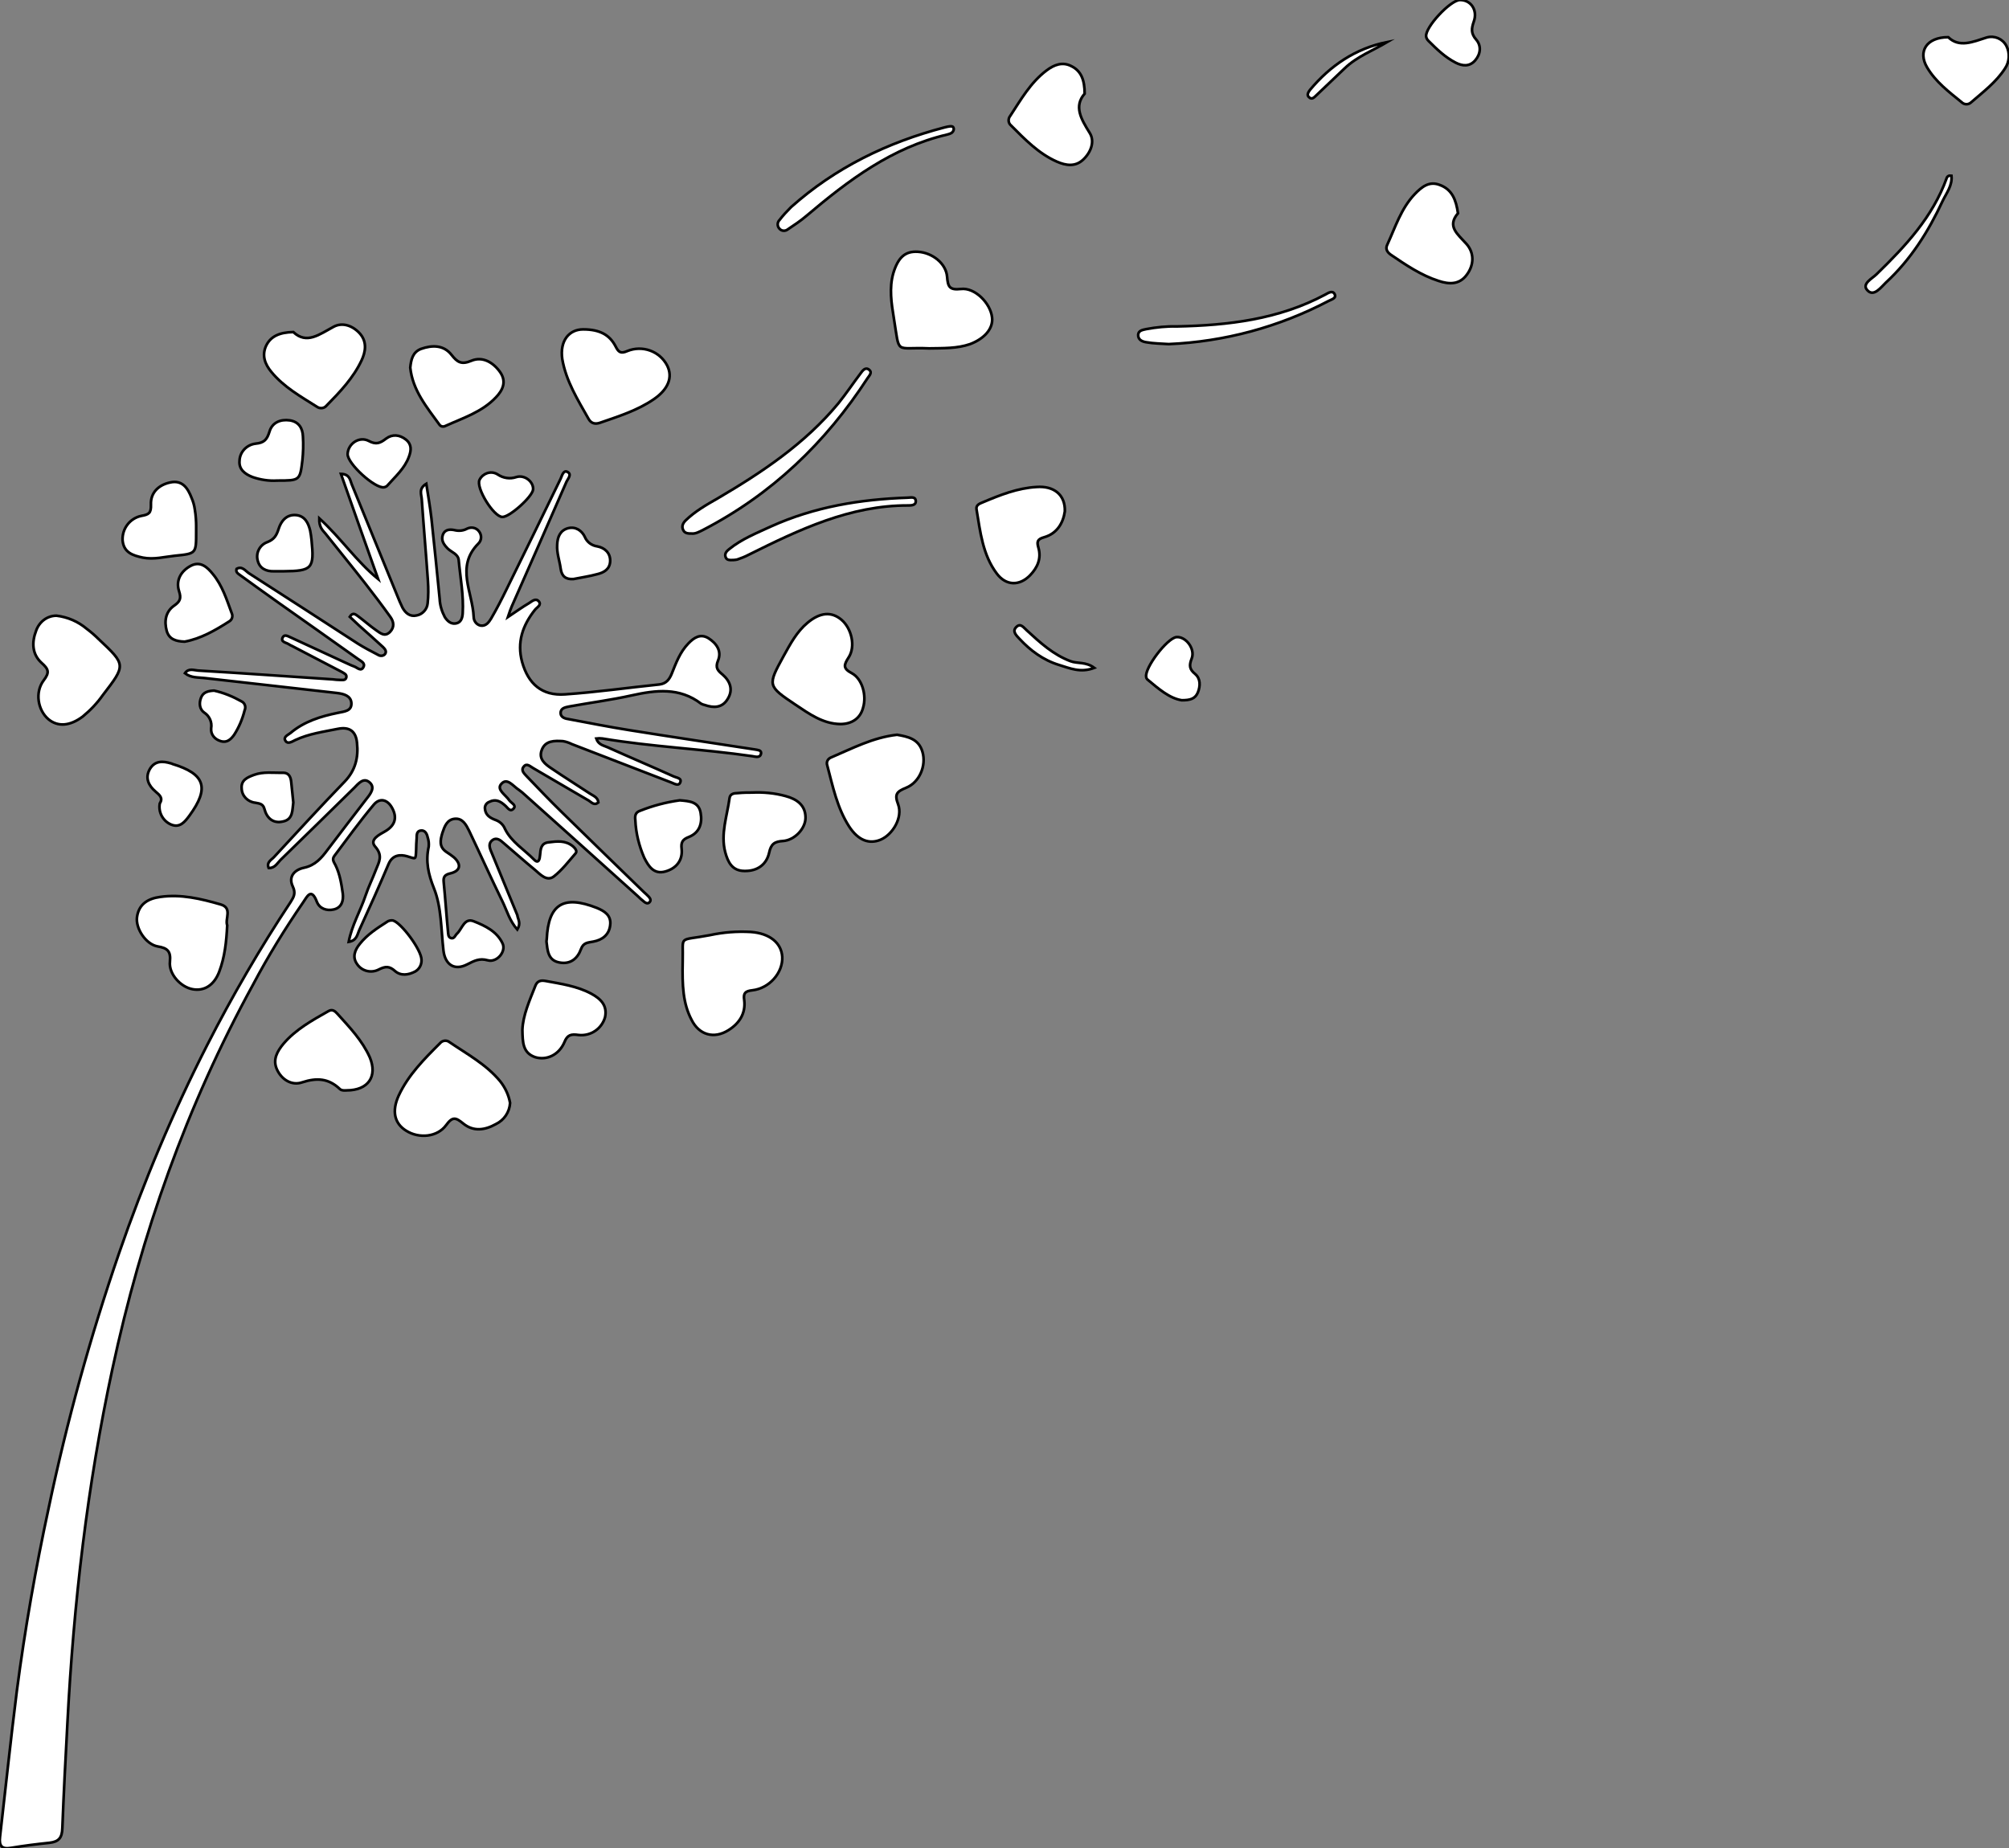 <?xml version="1.0" encoding="utf-8"?>
<!-- Generator: Adobe Illustrator 24.1.0, SVG Export Plug-In . SVG Version: 6.00 Build 0)  -->
<svg version="1.1" id="图层_1" xmlns="http://www.w3.org/2000/svg" xmlns:xlink="http://www.w3.org/1999/xlink" x="0px" y="0px"
	 viewBox="0 0 750.7 690.7" style="enable-background:new 0 0 750.7 690.7;" xml:space="preserve">
<rect x="0" y="0" width="750.7" height="690.7" fill="#808080" stroke="none"/>
<style type="text/css">
	.st0{fill:#FFFFFF;stroke:#000000;stroke-miterlimit:10;}
</style>
<g>
	<path id="X009E41M2Gra4OT27" class="st0" d="M193.3,347.4c-2.9-3.3-3.9-7.1-5.5-10.4c-4.3-8.8-8.3-17.7-12.5-26.5
		c-1.1-2.2-2.4-4.8-5.4-4.5c-2.9,0.3-3.8,2.9-4.6,5.3c-0.8,2.7-1.3,5.2,1.5,7.1c1,0.6,1.9,1.3,2.8,2c2.9,2.6,2.5,5.1-1.3,6
		c-2.2,0.5-2.7,1.4-2.5,3.3c0.6,6.1,1,12.3,1.6,18.4c0.1,0.9,0,2.2,1.2,2.5s1.5-1.1,2.2-1.7c1.9-1.8,2.7-6,6.2-4.6
		c4.3,1.7,8.7,3.8,10.8,8.3c1.4,3-2.1,7.2-5.5,6.3c-3.2-0.9-5.1,0.2-7.7,1.5c-4.8,2.5-8.3,0.1-8.9-5.2c-0.9-7.8-0.7-16.1-3.5-23.1
		c-2.2-5.5-3.2-10.2-2-15.7c0.1-1.2,0-2.3-0.4-3.5c-0.3-1.4-1-2.7-2.6-2.5c-1.5,0.2-1.5,1.6-1.5,2.8c-0.1,1.5-0.2,3-0.2,4.5
		c-0.2,3.8,0,3.3-3.4,2.3c-2.5-0.7-5.4-0.6-6.9,2.9c-3.5,8.3-7.2,16.5-10.9,24.6c-0.8,1.7-0.9,4-4,4.5c1.2-6.3,4.4-11.6,6.3-17.3
		c1.1-3.3,2.7-6.5,3.9-9.7c1.1-2.8,2.7-5.2-0.3-8.6c-2.3-2.6,1.6-4.5,3.7-5.7c3.8-2.2,4.6-5.2,2.6-8.8c-1.7-3.1-4.6-3.9-6.9-1.1
		c-5.1,6.1-9.8,12.6-14.6,19c-1.1,1.4-0.2,2.4,0.4,3.6c1.6,3.3,2.2,7,2.7,10.6c0.3,2.6-0.4,5.2-3.4,5.9c-2.6,0.6-5.3-0.3-6.3-2.9
		c-2.1-5.5-3.7-1.8-5.1,0.2c-6.8,9.9-13.1,20.1-18.7,30.7C69.7,413.3,52.8,461.3,42,511.6c-9.4,43.6-14.5,87.7-16.8,132.2
		c-0.7,13.1-1.4,26.3-1.9,39.4c-0.1,3.6-1.3,5.1-4.8,5.5c-4.8,0.5-9.6,1.1-14.4,1.9c-3.5,0.6-4.5-0.8-4.1-4.1
		c2.1-18.2,4-36.4,6.3-54.6c3-23,7-45.7,11.9-68.4c6.8-32.3,15.6-64.1,26.3-95.2c9.2-26.6,20.1-52.6,32.9-77.7
		c9.4-18.4,19.8-36.3,31.2-53.5c1.2-1.9,2-3.3,0.8-5.8c-1.8-3.8,0.8-6.3,4.2-7c4.2-0.9,6.5-3.6,8.8-6.7c4.8-6.4,9.7-12.7,14.6-19.1
		c1.5-1.9,3.3-4.2,1.1-6.1c-2.3-2-4.2,0.5-5.8,2.1c-9.2,9-18.3,18-27.5,26.9c-1.2,1.2-2.1,3.1-4.4,3c-0.9-2.2,1-3,2-4.1
		c8.7-9.4,17.4-18.9,26.3-28.1c4.1-4.2,5.3-9.1,4.7-14.6c-0.4-4.3-2.8-6.1-7.2-5.2c-5.4,1.1-10.8,1.8-15.9,4.2
		c-1.2,0.6-2.8,1.6-3.6,0.3c-1-1.5,0.9-2.2,1.9-3c5.1-4.3,11.3-6.2,17.7-7.5c2.3-0.5,5.2-0.6,5-3.7c-0.2-2.7-2.9-3.4-5.3-3.7
		c-16.5-1.9-33.1-3.7-49.6-5.6c-2.4-0.3-5,0-7.3-1.8c1.4-2,3.3-1.1,4.9-1c16.8,1,33.6,2.2,50.4,3.3c0.8,0.1,1.7,0.2,2.5,0.2
		c1,0,2.2,0.3,2.5-0.9s-0.9-1.6-1.7-2.1c-6.2-3.2-12.4-6.5-18.6-9.7c-0.4-0.2-0.9-0.4-1.3-0.7c-1-0.6-3.1-0.8-2.1-2.6
		c0.7-1.2,2.1-0.2,3.1,0.2c6.5,3,13,6,19.5,9c1.4,0.6,2.7,1.3,4.1,1.8c1.1,0.4,2.5,2,3.4,0.2c0.8-1.5-0.9-2.2-2-3
		c-9.9-7-19.8-14.1-29.8-21.1c-4.8-3.4-9.5-6.8-14.2-10.2c-0.8-0.6-1.8-1.1-1.4-2.4c2.1-1.2,3.3,0.8,4.7,1.7
		c13.6,8.7,27.1,17.5,40.7,26.3c2.4,1.5,4.9,2.8,7.4,4.1c0.9,0.6,2.1,0.5,2.7-0.3c0.7-1-0.1-1.9-0.8-2.6c-2.9-2.7-5.9-5.3-8.9-8
		c-1.2-1.1-2.3-2.2-3.5-3.3c1.2-1.9,2.2-0.8,3.1-0.2c2.3,1.7,4.4,3.6,6.7,5.2c1.6,1.1,3.3,2.7,5.3,0.6c1.7-1.8,1.3-3.8,0.1-5.5
		c-3-4.2-6.1-8.3-9.3-12.4c-4.9-6.3-10-12.5-15-18.8c-1-1.2-2.4-2.3-2.3-5.7c8.2,7.5,13.9,16.1,22,22.7
		c-4.6-12.9-9.2-25.9-13.9-39.3c3.3,0.1,3.4,2.3,4,3.8c5.7,13.9,11.3,27.7,17,41.6c0.6,1.6,1.3,3.1,2,4.6c1.1,2,2.8,3.5,5.3,2.9
		c2.2-0.4,3.9-2.3,4.1-4.5c0.3-2.8,0.3-5.6,0.1-8.5c-0.7-10.1-1.6-20.3-2.3-30.4c-0.1-1.8-1.3-4,1.7-5.8c0.7,4.5,1.4,8.6,1.9,12.8
		c1.1,10.1,2.1,20.2,3.1,30.3c0.1,2.3,0.8,4.6,1.9,6.7c0.9,1.4,2.2,2.7,4.1,2.4c2-0.3,2.5-2.1,2.6-3.8c0.4-6.7-0.9-13.3-1.5-19.9
		c-0.2-2.2-2.6-2.9-4-4.2c-1.5-1.5-2.7-3.1-1.9-5.3c0.9-2.2,3-2,4.7-1.6c1.5,0.3,3,0.1,4.3-0.6c1.6-0.8,3.5-0.4,4.5,1
		c1.1,1.4,1,3.4-0.3,4.6c-8.5,8.6-2.1,18.1-1.7,27.3c0,1.6,1.1,3,2.6,3.3c2,0.3,3.1-1.3,3.9-2.6c2.1-3.6,4-7.3,5.8-11
		c6.8-13.8,13.5-27.5,20.2-41.3c0.5-1.1,1-3.2,2.4-2.6c2,0.9,0.3,2.6-0.2,3.7c-6.8,15.6-13.6,31.1-20.5,46.7
		c-0.4,0.9-0.7,1.8-1.4,3.9c3.3-2.2,5.5-3.8,7.9-5.2c1-0.6,2.4-2,3.6-0.7c1.2,1.4-0.6,2.2-1.4,3.2c-4.6,5.8-6.8,12.1-4.8,19.5
		c2.3,8.2,7.4,12.7,16,12.1c11.8-0.8,23.5-2.5,35.3-3.7c2.5-0.3,3.7-1.8,4.6-4c1.6-4,3.1-8.1,6.2-11.3c2.1-2.2,4.5-3.8,7.5-2
		c3,1.9,5.1,4.8,3.6,8.4c-1.1,2.7-0.1,3.7,1.7,5.2c2.9,2.5,4.1,5.8,1.8,9.3c-2,3.2-5.2,3.2-8.4,2.1c-0.5-0.1-1-0.3-1.4-0.5
		c-8.1-6.2-16.9-5.1-26-3.1c-7.6,1.7-15.4,2.7-23.1,4.1c-1.4,0.3-3.3,0.5-3.4,2.3c-0.1,1.9,1.8,2.3,3.2,2.5c7.5,1.4,15,2.9,22.6,4.1
		c15.6,2.5,31.2,4.8,46.8,7.2c1,0.2,2.4,0.2,2.3,1.4c-0.3,1.9-2,1.3-3.3,1.1c-18.6-2.7-37.5-3.5-56-6.6c-0.8-0.1-1.5-0.1-2.3,0
		c0.8,2.4,2.8,2.6,4.3,3.3c8.2,3.7,16.5,7.2,24.7,10.9c1.1,0.5,3.2,0.6,2.3,2.4c-0.6,1.2-2.1,0.3-3.1-0.1
		c-12.4-4.8-24.9-9.6-37.3-14.4c-1-0.5-2.1-0.9-3.3-1.1c-3.2-0.2-6.7-0.3-8,3.4c-1.2,3.3,1.3,5.2,3.7,6.8c4.7,3.2,9.5,6.2,14.2,9.3
		c1.3,0.9,3.1,1.4,3.3,3.4c-1.6,1.3-2.6-0.1-3.6-0.7c-6.9-4-13.8-8.1-20.7-12.1c-1.1-0.6-2.4-2-3.5-0.7c-1.4,1.5,0.2,2.8,1.1,3.8
		c4.3,4.5,8.5,8.9,12.9,13.2c10.2,10,20.5,20,30.8,30c0.6,0.5,1.2,1.1,1.8,1.7c0.5,0.6,1.1,1.4,0.2,2.2c-0.6,0.5-1.3,0.2-1.8-0.2
		c-0.9-0.7-1.8-1.5-2.6-2.3c-14-12.6-28-25.2-42-37.7c-0.7-0.7-1.5-1.3-2.3-1.9c-2.1-1.3-4.4-4.8-6.6-2.2c-1.9,2.1,1.7,4.1,3,6.1
		c0.7,1,2.8,1.8,1.6,3.1c-1.3,1.5-2.3-0.5-3.2-1.2c-1.8-1.6-3.5-2.5-5.9-1.3c-1,0.4-1.6,1.3-1.6,2.3c0.1,2.6,1.9,3.7,4.1,4.5
		c1.6,0.6,2.8,1.8,3.4,3.3c2.4,4.9,7.2,7.7,10.9,11.5c1.7,1.7,2.1-0.3,2.2-1.7c0.2-2.2,0.3-4.5,3.2-4.8c3.2-0.4,6.3-0.8,9.1,1.5
		c0.8,0.7,1.7,1.8,1,2.6c-2.6,3-5.1,6.3-8.2,8.7c-2.6,1.9-5-0.8-7-2.5c-4-3.3-7.8-6.7-11.8-10.1c-1.1-1-2.5-2.1-4-1.1
		c-1.7,1.2-1.2,2.9-0.5,4.5c3.2,7.9,6.5,15.7,9.7,23.6C193.5,343.6,194.8,344.9,193.3,347.4z"/>
	<path id="XF37FFFM2Gra4OT19_15_" class="st0" d="M255.1,359.3c0.3-10.1-2-7.5,10.1-9.8c5.1-1.1,10.2-1.5,15.4-1.2
		c7,0.5,11.4,4.1,11.7,9.3c0.3,5.9-4.8,11.8-11.2,12.5c-2.7,0.3-3.4,1.1-3,3.7c0.6,5-1.9,8.7-5.9,11.2c-5.4,3.4-11,1.8-13.8-3.9
		C255.2,375,254.9,368.4,255.1,359.3z"/>
	<path id="XF37FFFM2Gra4OT19_14_" class="st0" d="M190.6,412.2c-0.2,3.4-2.2,6.4-5.3,7.9c-4.1,2.3-8.4,2.9-12.2-0.2
		c-2.8-2.3-4-2.7-6.4,0.6c-3.3,4.5-10.1,5.1-14.9,2.1c-4.4-2.7-5.5-7.3-2.8-13.2c3.6-7.7,9.5-13.6,15.4-19.5
		c0.9-1.1,2.5-1.3,3.6-0.4l0,0c6.6,4.5,13.7,8.3,18.9,14.6C188.8,406.5,190.1,409.3,190.6,412.2z"/>
	<path id="XF37FFFM2Gra4OT19_13_" class="st0" d="M347.2,130.2c-13-0.6-10.9,2.8-13.2-11.3c-0.9-5.6-1.8-11.2-0.2-16.8
		c1.8-5.9,4.4-8.3,9.2-8c5.3,0.3,10.5,4.3,10.9,9.3c0.3,3.7,0.8,5.1,5.2,4.6c5.2-0.6,11,5.3,11.6,10.6c0.5,4.1-2.7,7.9-8.2,10
		C357.6,130.3,352.4,130.1,347.2,130.2z"/>
	<path id="XF37FFFM2Gra4OT19_12_" class="st0" d="M314,270.6c-6.5-0.1-11.6-3.8-16.7-7.2c-10.6-7.1-10.5-7.2-4.5-18.2
		c2.5-4.5,4.9-9.1,9-12.5c4.7-3.9,8.9-4.2,12.6-1.1c3.8,3.2,5.4,10,2.7,14.1c-1.8,2.8-2.2,4.1,1.2,5.9c3.9,2.1,5.6,8.3,4.2,12.9
		C321.5,268.4,318.4,270.6,314,270.6z"/>
	<path id="XF37FFFM2Gra4OT19_11_" class="st0" d="M335.2,274.6c4,0.7,8.1,1.5,9.5,6.4c1.5,5.1-1.1,11.4-6.1,13.4
		c-3.4,1.4-4.5,2.3-3,6.2c1.8,4.8-1.9,11.2-6.5,13.2c-4.3,1.8-8.4,0.3-11.8-4.9c-4.5-7-6.1-15-8.2-22.9c-0.4-1.2,0.2-2.4,1.4-2.9
		C318.5,279.7,326.2,275.6,335.2,274.6z"/>
	<path id="XF37FFFM2Gra4OT19_10_" class="st0" d="M217.9,123.1c6.3,0,9.9,2.1,12.1,6.3c1.1,2.2,1.9,2.9,4.4,1.8
		c5.6-2.3,12.1,0,14.9,5.4c2.2,4.4,0.4,8.9-5,12.6c-6.1,4.2-13.2,6.4-20.1,8.8c-1.8,0.6-3.3,0.3-4.3-1.5c-4-7.1-8.4-14.1-9.8-22.3
		C209.1,127.3,212.7,123.1,217.9,123.1z"/>
	<path id="XF37FFFM2Gra4OT19_9_" class="st0" d="M21.1,230.1c4.2,0.5,8.1,2.2,11.3,4.9c1.6,1.2,3.1,2.5,4.5,3.9
		c10.2,9.6,10.2,9.6,1.5,20.9c-2.1,3-4.7,5.7-7.5,8c-4.8,3.6-9.3,3.9-12.8,1c-4-3.4-5.1-10.1-1.8-14.5c2.3-3,1.9-4.2-0.8-6.6
		c-3.5-3.2-3.7-7.6-2-12C14.7,232.3,17.7,230.1,21.1,230.1z"/>
	<path id="XFFB6F5M2Color19_15_" class="st0" d="M84.9,345.8c-0.3,6.1-0.9,11.9-3,17.4c-1.9,5-5.6,7.3-9.9,6.5
		c-4.5-0.8-9-5.7-8.5-10.3c0.4-4-1-5.1-4.6-5.7c-4.4-0.8-8.3-6.7-7.7-11c0.7-4.9,4.2-6.9,8.7-7.5c7.8-1.1,15.2,0.7,22.5,2.8
		C87,339.3,84,343.4,84.9,345.8z"/>
	<path id="XF37FFFM2Gra4OT19_8_" class="st0" d="M397.9,191.1c-0.6,4.2-2.8,8.3-7.8,9.7c-2.5,0.7-2.7,1.7-2.1,3.8
		c1.2,4.1-0.3,7.5-3.1,10.4c-4,4.1-9,3.9-12.4-0.6c-5.3-7-6.2-15.6-7.6-24c-0.3-1.7,1.2-2.2,2.4-2.7c6.4-2.7,12.9-5.3,20-5.7
		C393.8,181.5,398.1,184.9,397.9,191.1z"/>
	<path id="XF37FFFM2Gra4OT19_7_" class="st0" d="M544.8,79.7c-4.2,4.9-0.2,7.7,3.2,11.5c2.9,3.3,2.9,7.8,0,11.6
		c-2.7,3.6-6.5,3.5-10.4,2.2c-6.6-2.1-12.3-6-17.9-9.8c-1.4-1-2.1-2.2-1.3-3.8c3-6.5,5.1-13.4,10.2-18.8c2.7-2.8,5.5-5.1,9.6-3.4
		C542.6,70.9,544.1,74.7,544.8,79.7z"/>
	<path id="XFFB6F5M2Color19_14_" class="st0" d="M109.6,124.1c5,4.7,9.7,0.9,15.1-2c3.4-1.8,7.3-0.3,9.9,2.7c2.6,3.1,2,6.7,0.5,9.9
		c-3.1,6.6-8.1,11.8-13.1,16.9c-0.9,1.1-2.5,1.2-3.6,0.4c-6-3.8-12.3-7.3-17-13c-2.4-2.9-3.6-6.1-2-9.7
		C101.1,125.7,104.4,124.2,109.6,124.1z"/>
	<path id="XF37FFFM2Gra4OT19_6_" class="st0" d="M405.3,35c-4.1,4.7-1.4,9.4,1.9,14.7c2,3.2,0.4,7.3-2.5,10s-6.4,2.2-9.8,0.7
		c-6.8-3-11.9-8.3-17.1-13.5c-1.1-0.9-1.2-2.5-0.3-3.6c4-6.1,7.6-12.5,13.6-17c2.8-2.1,5.9-3.3,9.2-1.6
		C404,26.5,405.3,29.9,405.3,35z"/>
	<path id="XFFB6F5M2Color19_13_" class="st0" d="M129.5,407.5c-0.3,0-1.8,0.2-2.5-0.5c-4.2-4-8.6-4.3-14.1-2.5
		c-3.8,1.3-7.6-0.9-9.4-4.8c-1.7-3.7,0.1-6.8,2.4-9.6c4.6-5.4,10.8-8.8,16.8-12.2c1.5-0.9,2.5,0,3.4,1c4.6,5.1,9.3,10,12.1,16.3
		C141.1,402.2,137.7,407.5,129.5,407.5z"/>
	<path id="XF37FFFM2Gra4OT19_5_" class="st0" d="M153.3,137.4c0.3-3,0.9-5.8,4-7c4.2-1.5,8.5-1.5,11.4,2.2c2.2,2.8,3.7,3.8,7.5,2.2
		c4.1-1.7,8.1,0.6,10.7,4.3c2.5,3.6,0.9,6.8-1.6,9.4c-5.2,5.5-12.3,7.7-18.9,10.7c-0.8,0.4-1.7,0.2-2.2-0.5
		C159.5,152.2,154.2,145.9,153.3,137.4z"/>
	<path id="XFFB6F5M2Color19_12_" class="st0" d="M281,296.2c4.2-0.2,8.5,0.2,12.5,1.3c4.1,1.1,7.5,3.3,7.5,8.1
		c0,4.1-4.1,8.4-8.4,8.7c-3.2,0.2-4.5,1.1-5.2,4.4c-1,4.5-4.5,6.9-9.2,6.8c-4.6,0-6.2-3.3-7.2-7c-1.8-6.9,0.7-13.5,1.6-20.2
		c0.2-1.6,1.6-1.9,3.1-1.9C277.7,296.2,279.7,296.2,281,296.2z"/>
	<path id="XF37FFFM2Gra4OT19_4_" class="st0" d="M195.2,384.9c0.2-5.5,2.7-11,4.9-16.6c0.7-1.7,2-2,3.7-1.7
		c5.9,1.1,11.8,1.9,17.2,4.8c3.5,1.9,6,4.4,5.1,8.7c-1.2,4.4-5.4,7.2-9.9,6.7c-2.8-0.4-4.2-0.1-5.3,2.7c-2,4.7-6.6,6.9-10.9,5.6
		C195.3,393.5,195.3,389.5,195.2,384.9z"/>
	<path id="XFFB6F5M2Color19_11_" class="st0" d="M73.3,196.4c0,1.6,0,2,0,2.3c0,8.2,0.1,8.2-8,9c-3.9,0.4-7.8,1.5-11.9,0.7
		c-3.8-0.8-7.2-1.9-7.6-6.5c-0.2-4.3,2.7-8.2,7-9.1c2.8-0.5,3.7-1,3.6-4.2c-0.2-4.5,2.9-7.4,7.2-8.3c4.6-1,6.6,2.2,8,5.8
		c0.6,1.4,1,2.8,1.2,4.3C73.2,192.7,73.3,195.2,73.3,196.4z"/>
	<path id="XF37FFFM2Gra4OT19_3_" class="st0" d="M728,13.9c4.1,4,9.1,1.8,14.4,0.1c2.9-0.8,5.9,0.5,7.3,3.1c1.4,2.7,1.2,6-0.5,8.5
		c-3.3,5.1-8.1,8.7-12.6,12.6c-1,1-2.6,1-3.6,0c-4.8-3.9-9.7-7.6-12.9-13C716.6,19.3,719.8,13.9,728,13.9z"/>
	<path id="X78D111M2Color15_6_" class="st0" d="M258.6,199.4c-1.4,0-2.7,0-3.3-1.3c-0.7-1.4-0.1-2.6,0.9-3.6
		c3.5-3.4,7.7-5.8,11.9-8.2c16.7-9.8,32.7-20.5,45.2-35.6c2.9-3.6,5.5-7.5,8.3-11.2c0.7-0.9,1.7-2.5,3.2-1.3c1.2,1,0.1,2.1-0.6,3.1
		c-15.7,24.2-35.9,43.5-61.6,56.8C261.2,198.8,259.9,199.5,258.6,199.4z"/>
	<path id="XFFB6F5M2Color19_10_" class="st0" d="M69,239.8c-3.3-0.1-5.8-0.9-6.7-4c-1-3.7-0.4-7.2,2.7-9.4c2.3-1.6,2.8-2.7,1.9-5.5
		c-1.3-4.1,0.8-7.6,4.5-9.5c3.5-1.8,6.1,0.6,8.1,3.1c3.6,4.3,5.2,9.6,7.1,14.7c0.5,1.1,0.1,2.4-0.9,3C80.4,235.6,75,238.7,69,239.8z
		"/>
	<path id="XFFB6F5M2Color19_9_" class="st0" d="M254,299.1c3.6,0.3,7.1,0.5,7.8,4.7c0.7,3.9-0.4,7.4-4.4,9c-2.3,0.9-3,1.9-2.7,4.4
		c0.5,4.4-2.1,7.4-6.1,8.5c-4.3,1.2-6.3-2-7.9-5.2c-1.9-4.4-3.1-9.1-3.3-14c-0.2-1.6,0-2.9,1.8-3.5C244,301.1,248.9,299.8,254,299.1
		z"/>
	<path id="XF37FFFM2Gra4OT19_2_" class="st0" d="M103.6,179.6c-3.1,0.2-6.3-0.3-9.2-1.3c-2.9-1.1-5.2-2.9-4.9-6.1
		c0.1-3.3,2.7-6,6-6.4c3.3-0.3,4.3-1.6,5.2-4.5c1-3.4,4.1-4.7,7.6-4.2c3.3,0.5,4.8,2.9,4.9,6c0.2,3,0.1,6-0.2,8.9
		C112.1,179.6,112,179.6,103.6,179.6z"/>
	<path id="XFFB6F5M2Color19_8_" class="st0" d="M204.2,351.9c0-0.5,0.1-0.7,0.1-0.9c0.6-13.1,6.2-16.6,18.7-11.7
		c2.9,1.2,5.5,2.8,5,6.5c-0.4,3.6-3,5.5-6.3,6.1c-2,0.4-3.7,0.3-4.6,2.8c-1.3,3.6-4,5.8-8.1,5C204.7,358.9,204.6,355.1,204.2,351.9z
		"/>
	<path id="XFFB6F5M2Color19_7_" class="st0" d="M157.5,358.7c0.1,1.8-0.8,3.5-2.4,4.4c-2.5,1.3-5.3,1.7-7.5-0.2
		c-2.1-1.9-3.6-1.8-6-0.6c-2.8,1.5-6.3,0.7-8.1-1.9c-2-2.7-0.9-5.4,1-7.7c2.7-3.4,6.4-5.8,10-8.1c0.6-0.5,1.5-0.7,2.3-0.6
		C149.9,344.8,157.5,355,157.5,358.7z"/>
	<path id="X78D111M2Color15_5_" class="st0" d="M356.4,48.3c-0.2,1.4-1.4,1.7-2.5,2c-20.6,4.8-36.9,17.1-52.6,30.4
		c-2.1,1.8-4.5,3.4-6.9,5c-1,0.8-2.4,0.7-3.2-0.3c-0.8-0.9-0.8-2.3,0.1-3.2l0,0c1.3-1.7,2.8-3.3,4.3-4.8
		c16.6-14.8,36-24.2,57.4-29.8C355.8,46.9,356.3,47.1,356.4,48.3z"/>
	<path id="X78D111M2Color15_4_" class="st0" d="M436.7,128.6c-2.8-0.2-5.6-0.2-8.4-0.7c-1.3-0.2-3.1-0.8-3-2.8
		c0.1-1.6,1.7-1.8,3-2.1c3.8-0.7,7.6-1.1,11.4-1c19.2-0.4,38.1-2.6,55.5-11.9c1.1-0.6,2.7-1.7,3.5-0.2c0.8,1.6-1.2,2-2.3,2.6
		C477.9,122.2,457.6,127.7,436.7,128.6z"/>
	<path id="X78D111M2Color15_3_" class="st0" d="M274,209.3c-1.2,0-2.5,0.2-2.9-1.2c-0.4-1.3,0.5-2.2,1.4-2.9
		c4.7-3.8,10.3-6,15.7-8.5c16.2-7.3,33.3-10.1,50.9-10.7c1.2,0,3.1-0.6,3.1,1.4c0,1.4-1.6,1.5-2.7,1.5c-21.9-0.1-41,9.1-59.9,18.5
		c-1.3,0.7-2.7,1.2-4.1,1.7C275,209.2,274.5,209.3,274,209.3z"/>
	<path id="XF37FFFM2Gra4OT19_1_" class="st0" d="M545.5,0c4-0.1,6.8,3.7,5.2,8.1c-0.9,2.6-1.1,4.4,0.9,6.7s1.7,5.4-0.4,7.8
		c-2.1,2.4-4.8,2.1-7.3,0.8c-3.9-2-7-5-10.1-8.1c-0.5-0.5-0.8-1-0.9-1.7C532.5,10.2,541.9,0.1,545.5,0z"/>
	<path id="XFFB6F5M2Color19_6_" class="st0" d="M59.7,300.3c1.3-2.1,0-3.1-1.6-4.5c-2.6-2.2-4-5.1-2.1-8.4c1.9-3.2,4.9-3,7.9-2.1
		c0.2,0,0.3,0.1,0.5,0.2c12.2,3.7,14,8.9,6.4,19.3c-1.7,2.3-3.6,4.8-7,3.3C60.9,306.8,59.1,303.6,59.7,300.3z"/>
	<path id="XFFB6F5M2Color19_5_" class="st0" d="M105.9,213.5c-1.2,0-2.3,0-3.5,0c-3,0.1-5.4-1.1-6.1-4c-0.8-2.9,0.8-5.9,3.6-6.9
		c2.5-1,3.4-2.4,4.2-4.9c0.9-2.9,2.9-5.5,6.5-5.2c3.3,0.3,4.6,2.9,5.3,5.8c0.2,1.1,0.4,2.3,0.5,3.4
		C117.5,212.5,116.7,213.4,105.9,213.5z"/>
	<path id="XF37FFFM2Gra4OT19" class="st0" d="M441.6,261.7c-4.6-0.7-8.7-4.3-12.9-7.8c-0.2-0.2-0.4-0.6-0.4-0.9
		c-0.7-3.3,7.8-14.5,11.3-14.9c3.5-0.3,7.1,4.4,5.7,8c-1,2.6-0.9,4,1.3,5.8c2,1.7,2,4.4,1,6.9C446.6,261.1,444.9,261.7,441.6,261.7z
		"/>
	<path id="XFFB6F5M2Color19_4_" class="st0" d="M129.9,169.7c0.1-3.8,4.3-6.8,7.9-4.9c2.8,1.5,4.3,0.8,6.5-0.9
		c2.3-1.7,5-1.5,7.4,0.4c2.2,1.8,2,4,1.1,6.4c-1.6,4.4-5.1,7.4-8,10.7c-0.3,0.4-0.8,0.6-1.3,0.7
		C140.2,182.7,129.8,173.3,129.9,169.7z"/>
	<path id="XFFB6F5M2Color19_3_" class="st0" d="M214.3,216.4c-2.9,0.2-4.4-1-4.8-3.9c-0.4-3-1.5-5.8-1.3-8.9
		c0.1-2.9,1.1-5.4,4.1-6.2c2.8-0.7,5.1,0.9,6.2,3.2c0.8,2,2.6,3.3,4.7,3.6c2.7,0.5,4.9,2.4,4.8,5.5c-0.1,3-2.3,4.3-4.9,4.9
		C220.2,215.4,217.2,215.8,214.3,216.4z"/>
	<path id="XFFB6F5M2Color19_2_" class="st0" d="M109.6,299.9c-0.4,2.7,0,6.3-3.8,7.1c-3.7,0.9-6.1-1.2-7-4.7c-0.5-1.9-1.8-2-3.4-2.3
		c-2.8-0.3-5-2.5-5.1-5.3c-0.3-3.2,2.2-4.2,4.6-5.1c3.5-1.3,7.2-0.7,10.9-0.8c2.1,0,2.8,1.5,3,3.3
		C109.1,294.7,109.3,297.2,109.6,299.9z"/>
	<path id="XFFB6F5M2Color19_1_" class="st0" d="M199.2,182.9c-0.2,2.7-8.8,10.4-11.5,10.3c-3.3-0.1-10-11-8.5-13.9
		c1.2-2.4,4.1-3.4,6.4-2.2c0.2,0.1,0.3,0.2,0.5,0.3c2,1.3,4.5,1.7,6.8,0.9C196.1,177.3,199.4,180.1,199.2,182.9z"/>
	<path id="XFFB6F5M2Color19" class="st0" d="M80,258.1c3.6,0.8,7,2.2,10.2,4c1.3,0.6,1.8,2.1,1.2,3.4c-0.8,3.2-2.1,6.3-3.9,9.1
		c-1.2,1.7-2.7,3.1-5,2.4s-3.8-2.5-3.6-4.8c0.4-2.3-0.6-4.6-2.6-5.9c-1.7-1.2-2-3.4-1.2-5.5C75.9,258.6,77.9,258.2,80,258.1z"/>
	<path id="X78D111M2Color15_2_" class="st0" d="M729.2,65.7c0.4,3.6-1.9,6.5-3.3,9.4c-5.3,11.4-11.9,21.9-21.2,30.5
		c-1.8,1.7-4.5,5.5-6.9,2.9c-2.3-2.4,1.8-4.4,3.4-6c10.8-10.5,21-21.4,26.2-35.9c0.2-0.7,0.9-1.1,1.6-0.9
		C729.1,65.7,729.2,65.7,729.2,65.7z"/>
	<path id="X78D111M2Color15_1_" class="st0" d="M408.9,249.6c-5.2,2-9.2,0.1-13.2-1.1c-5.9-1.8-10.7-5.4-14.8-9.8
		c-1-1.1-2.8-2.7-1.2-4.3c1.7-1.8,2.9,0.3,4.1,1.3c4.9,4.5,9.8,9,16.2,11.4C402.6,248.1,405.7,247.2,408.9,249.6z"/>
	<path id="X78D111M2Color15" class="st0" d="M518.4,15.7c-5.4,3.2-11.3,5.4-15.9,9.8c-3.5,3.3-7,6.7-10.5,10c-0.8,0.7-1.7,2-2.9,0.8
		c-0.9-0.8-0.2-1.9,0.4-2.7C497.1,24.5,506.5,18.1,518.4,15.7z"/>
</g>
</svg>
